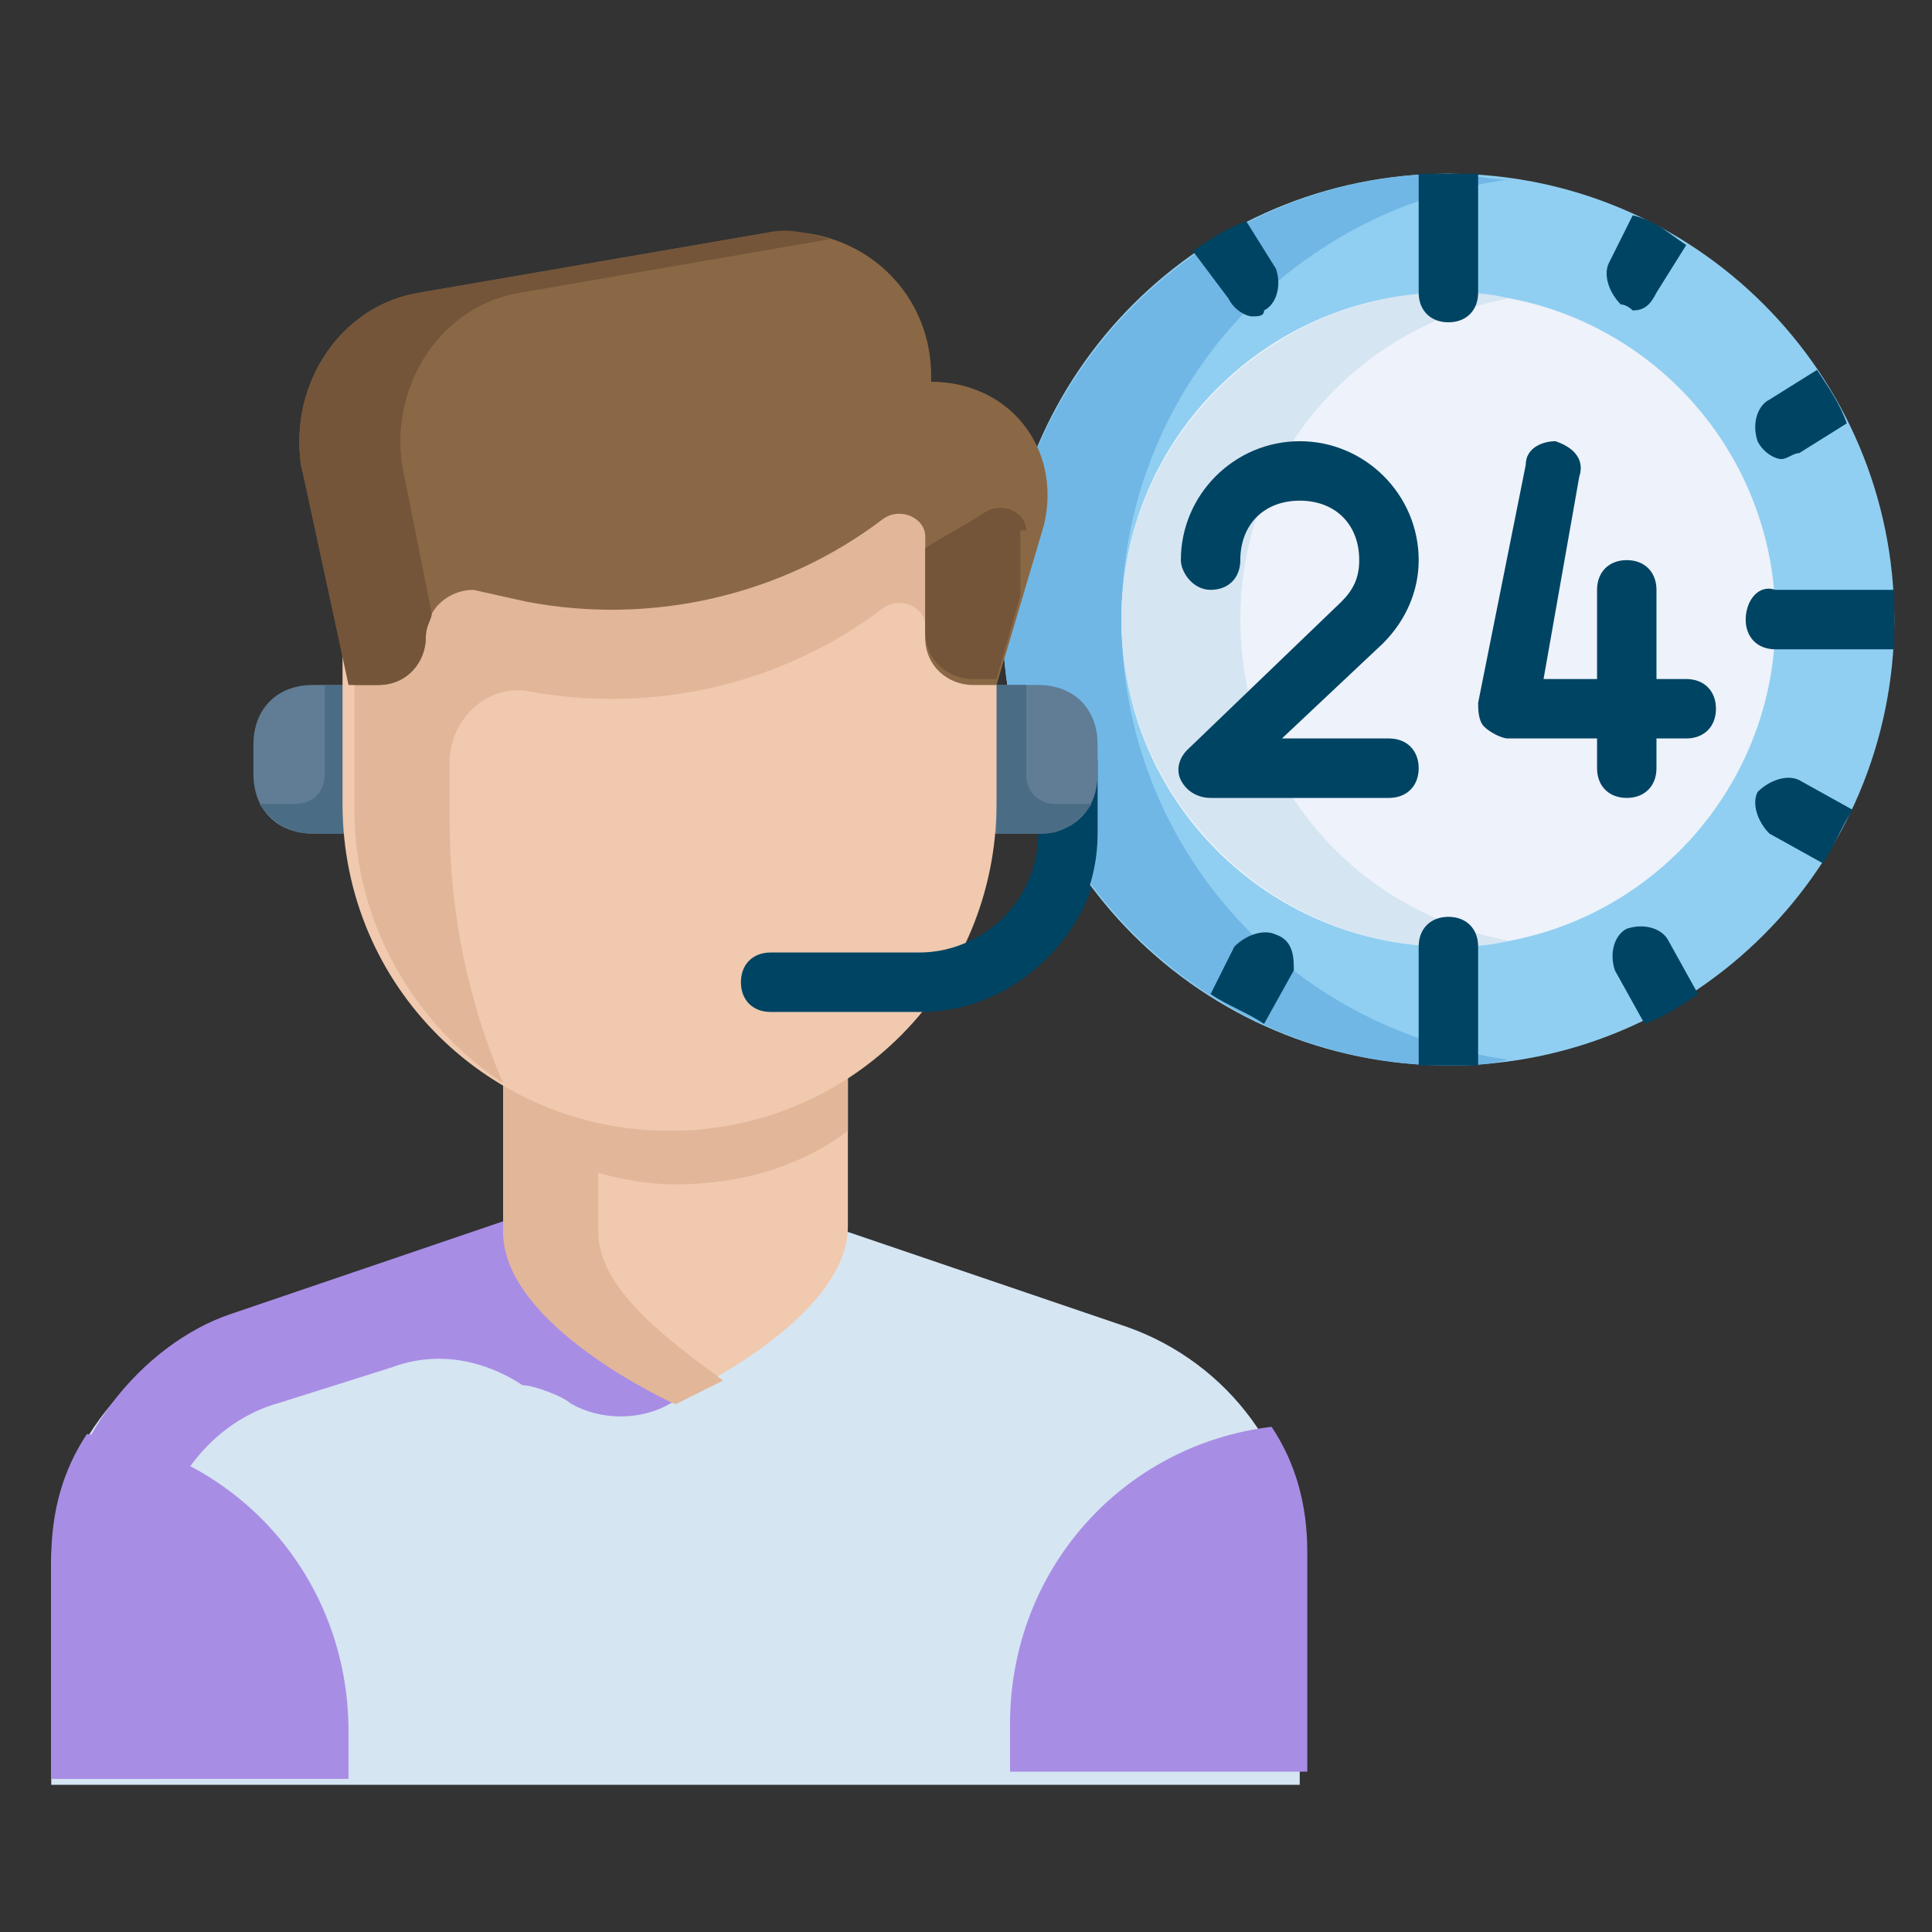 <svg width="62" height="62" viewBox="0 0 62 62" fill="none" xmlns="http://www.w3.org/2000/svg">
<rect x="0" y="0" width="62" height="62" fill="#333333" stroke="none"/>
<path d="M46.481 34.192C54.383 34.192 60.79 27.785 60.79 19.883C60.79 11.98 54.383 5.574 46.481 5.574C38.578 5.574 32.172 11.98 32.172 19.883C32.172 27.785 38.578 34.192 46.481 34.192Z" fill="#90CFF1"/>
<path d="M35.988 19.883C35.988 12.633 41.33 6.718 48.389 5.765C47.816 5.765 47.053 5.574 46.481 5.574C38.659 5.574 32.172 12.06 32.172 19.883C32.172 27.705 38.659 34.192 46.481 34.192C47.053 34.192 47.816 34.192 48.389 34.001C41.33 33.047 35.988 27.133 35.988 19.883Z" fill="#70B7E6"/>
<path d="M46.481 30.376C52.277 30.376 56.975 25.678 56.975 19.883C56.975 14.088 52.277 9.39 46.481 9.39C40.686 9.39 35.988 14.088 35.988 19.883C35.988 25.678 40.686 30.376 46.481 30.376Z" fill="#EEF2FA"/>
<path d="M39.804 19.883C39.804 14.732 43.429 10.534 48.389 9.58C47.817 9.39 47.054 9.39 46.481 9.39C40.758 9.39 35.988 14.159 35.988 19.883C35.988 25.607 40.758 30.376 46.481 30.376C47.054 30.376 47.817 30.376 48.389 30.185C43.429 29.231 39.804 25.034 39.804 19.883Z" fill="#D5E5F2"/>
<path d="M46.481 5.574H45.527V9.389C45.527 9.962 45.909 10.343 46.481 10.343C47.054 10.343 47.435 9.962 47.435 9.389V5.574H46.481ZM46.481 29.422C45.909 29.422 45.527 29.804 45.527 30.376V34.192H47.435V30.376C47.435 29.804 47.054 29.422 46.481 29.422ZM52.396 6.909L51.633 8.436C51.442 8.817 51.633 9.389 52.014 9.771C52.205 9.771 52.396 9.962 52.396 9.962C52.777 9.962 52.968 9.771 53.159 9.389L54.113 7.863C53.54 7.482 53.159 7.1 52.396 6.909ZM57.738 14.541L59.264 13.587C59.073 13.014 58.692 12.442 58.31 11.87L56.784 12.824C56.402 13.014 56.211 13.587 56.402 14.159C56.593 14.541 56.974 14.732 57.165 14.732C57.356 14.732 57.547 14.541 57.738 14.541ZM60.79 18.929H56.974C56.402 18.738 56.021 19.31 56.021 19.883C56.021 20.455 56.402 20.837 56.974 20.837H60.79V18.929ZM54.113 23.698H48.389C48.198 23.698 47.817 23.508 47.626 23.317C47.435 23.126 47.435 22.744 47.435 22.554L48.962 14.922C48.962 14.35 49.534 14.159 49.915 14.159C50.488 14.35 50.869 14.732 50.679 15.304L49.534 21.791H54.113C54.685 21.791 55.067 22.172 55.067 22.744C55.067 23.317 54.685 23.698 54.113 23.698Z" fill="#004463"/>
<path d="M52.205 25.606C51.632 25.606 51.251 25.225 51.251 24.652V18.929C51.251 18.357 51.632 17.975 52.205 17.975C52.777 17.975 53.158 18.357 53.158 18.929V24.652C53.158 25.225 52.777 25.606 52.205 25.606ZM44.573 25.606H38.849C38.468 25.606 38.086 25.416 37.895 25.034C37.705 24.652 37.895 24.271 38.086 24.08L43.047 19.31C43.428 18.929 43.619 18.547 43.619 17.975C43.619 16.83 42.856 16.067 41.711 16.067C40.566 16.067 39.803 16.83 39.803 17.975C39.803 18.547 39.422 18.929 38.849 18.929C38.277 18.929 37.895 18.357 37.895 17.975C37.895 15.876 39.613 14.159 41.711 14.159C43.81 14.159 45.527 15.876 45.527 17.975C45.527 18.929 45.145 19.883 44.382 20.646L41.139 23.698H44.573C45.145 23.698 45.527 24.08 45.527 24.652C45.527 25.225 45.145 25.606 44.573 25.606ZM57.737 25.034C57.356 24.843 56.783 25.034 56.402 25.416C56.211 25.797 56.402 26.369 56.783 26.751L58.5 27.705C58.882 27.133 59.073 26.56 59.454 25.988L57.737 25.034ZM53.54 30.185C53.349 29.804 52.777 29.613 52.205 29.804C51.823 29.994 51.632 30.567 51.823 31.139L52.777 32.856C53.349 32.665 53.922 32.284 54.494 31.902L53.54 30.185ZM40.948 29.994C40.566 29.804 39.994 29.994 39.613 30.376L38.849 31.902C39.422 32.284 39.994 32.475 40.566 32.856L41.52 31.139C41.52 30.758 41.52 30.185 40.948 29.994ZM39.422 9.58C39.613 9.962 39.994 10.153 40.185 10.153C40.376 10.153 40.566 10.153 40.566 9.962C40.948 9.771 41.139 9.199 40.948 8.626L39.994 7.1C39.422 7.291 38.849 7.672 38.277 8.054L39.422 9.58ZM29.501 32.475H24.731C24.159 32.475 23.777 32.093 23.777 31.521C23.777 30.948 24.159 30.567 24.731 30.567H29.501C31.6 30.567 33.317 28.85 33.317 26.751V24.462C33.317 23.889 33.698 23.508 34.271 23.508C34.843 23.508 35.224 23.889 35.224 24.462V26.751C35.224 29.804 32.744 32.475 29.501 32.475Z" fill="#004463"/>
<path d="M12.902 26.751H10.041C8.896 26.751 8.133 25.988 8.133 24.843V23.889C8.133 22.745 8.896 21.981 10.041 21.981H12.902V26.751Z" fill="#607D95"/>
<path d="M8.324 25.797H9.469C10.041 25.797 10.423 25.416 10.423 24.843V21.981H11.377V26.751H10.041C9.278 26.751 8.706 26.369 8.324 25.797Z" fill="#4B6C85"/>
<path d="M30.453 26.751H33.315C34.46 26.751 35.223 25.988 35.223 24.843V23.889C35.223 22.745 34.46 21.981 33.315 21.981H30.453V26.751Z" fill="#607D95"/>
<path d="M35.033 25.797H33.888C33.316 25.797 32.934 25.416 32.934 24.843V21.981H31.98V26.751H33.507C34.079 26.751 34.651 26.369 35.033 25.797Z" fill="#4B6C85"/>
<path d="M16.144 39.534L7.177 42.586C3.934 43.731 1.645 46.784 1.645 50.218V57.277H41.71V50.218C41.71 46.784 39.42 43.731 36.177 42.586L27.21 39.534H16.144Z" fill="#D5E5F2"/>
<path d="M20.965 39.111H16.387L7.42 42.163C4.558 43.117 1.887 46.361 1.887 49.795V57.045H5.13V49.986C5.13 47.696 6.847 45.598 8.946 45.025L12.571 43.88C14.097 43.308 15.623 43.69 16.768 44.453C17.15 44.453 18.104 44.834 18.294 45.025C19.248 45.598 20.584 45.598 21.538 45.025C23.255 44.071 25.544 42.354 25.544 40.256L24.972 39.111H20.965ZM41.952 56.854V49.795C41.952 48.269 41.57 46.933 40.807 45.788C36.037 46.361 32.413 50.367 32.413 55.328V56.854H41.952Z" fill="#A88DE5"/>
<path d="M1.645 57.086V50.027C1.645 48.501 2.026 47.165 2.789 46.02C7.559 46.593 11.184 50.599 11.184 55.56V57.086H1.645Z" fill="#A88DE5"/>
<path d="M4.889 50.027C4.889 48.882 5.27 47.738 6.033 46.974C5.079 46.402 3.935 46.211 2.981 46.02C2.218 47.165 1.836 48.691 1.836 50.027V57.086H5.079L4.889 50.027Z" fill="#A88DE5"/>
<path d="M16.145 33.047V39.343C16.145 42.395 21.677 44.876 21.677 44.876C21.677 44.876 27.21 42.395 27.21 39.343V33.047H16.145Z" fill="#F0C9AE"/>
<path d="M16.145 36.29C17.671 37.244 19.77 38.007 21.677 38.007C23.776 38.007 25.684 37.435 27.21 36.29V33.238H16.145V36.29Z" fill="#E2B698"/>
<path d="M19.197 39.534V35.527H16.145V39.534C16.145 42.586 21.677 45.067 21.677 45.067L23.204 44.303C21.677 43.159 19.197 41.442 19.197 39.534Z" fill="#E2B698"/>
<path d="M31.979 15.495V25.797C31.979 31.521 27.4 36.29 21.485 36.29C15.762 36.29 10.992 31.711 10.992 25.797V15.495" fill="#F0C9AE"/>
<path d="M14.428 26.369V24.462C14.428 23.126 15.572 21.981 16.908 22.172C20.914 22.935 25.112 21.981 28.355 19.501C28.927 19.119 29.691 19.501 29.691 20.073V17.021C29.691 16.448 28.927 16.067 28.355 16.448C25.112 18.929 20.914 19.883 16.908 19.119L15.382 18.738C15 18.738 14.809 18.929 14.618 18.929L13.855 19.31V19.692C13.664 19.883 13.664 20.264 13.664 20.455C13.664 21.409 12.901 21.981 12.138 21.981H11.375V25.988C11.375 29.613 13.283 32.856 16.145 34.764C15 32.093 14.428 29.231 14.428 26.369Z" fill="#E2B698"/>
<path d="M11.376 21.982H12.139C13.093 21.982 13.665 21.218 13.665 20.455C13.665 19.501 14.428 18.929 15.191 18.929L16.908 19.311C20.915 20.074 25.112 19.12 28.356 16.64C28.928 16.258 29.691 16.64 29.691 17.212V20.455C29.691 21.409 30.454 21.982 31.217 21.982H31.98L33.507 16.83C34.079 14.35 32.362 12.252 29.882 12.252V12.061C29.882 9.199 27.402 7.1 24.54 7.482L13.474 9.39C10.994 9.771 9.277 12.252 9.659 14.922L11.376 21.982Z" fill="#8A6845"/>
<path d="M12.902 14.922C12.52 12.252 14.237 9.771 16.718 9.39L26.639 7.673C25.875 7.482 25.303 7.291 24.54 7.482L13.474 9.39C10.994 9.771 9.277 12.252 9.659 14.922L11.185 21.982H12.139C13.093 21.982 13.665 21.218 13.665 20.455C13.665 20.074 13.856 19.883 13.856 19.692L12.902 14.922ZM32.934 17.021C32.934 16.449 32.171 16.067 31.599 16.449C31.027 16.83 30.263 17.212 29.691 17.593V20.265C29.691 21.218 30.454 21.791 31.217 21.791H31.98L32.744 19.12V17.021H32.934Z" fill="#745539"/>
<path d="M32.935 28.468C32.363 29.613 31.027 30.567 29.501 30.567H24.731C24.159 30.567 23.777 30.948 23.777 31.521C23.777 32.093 24.159 32.475 24.731 32.475H29.501C31.981 32.475 34.271 30.758 35.034 28.468H32.935Z" fill="#004463"/>
</svg>
